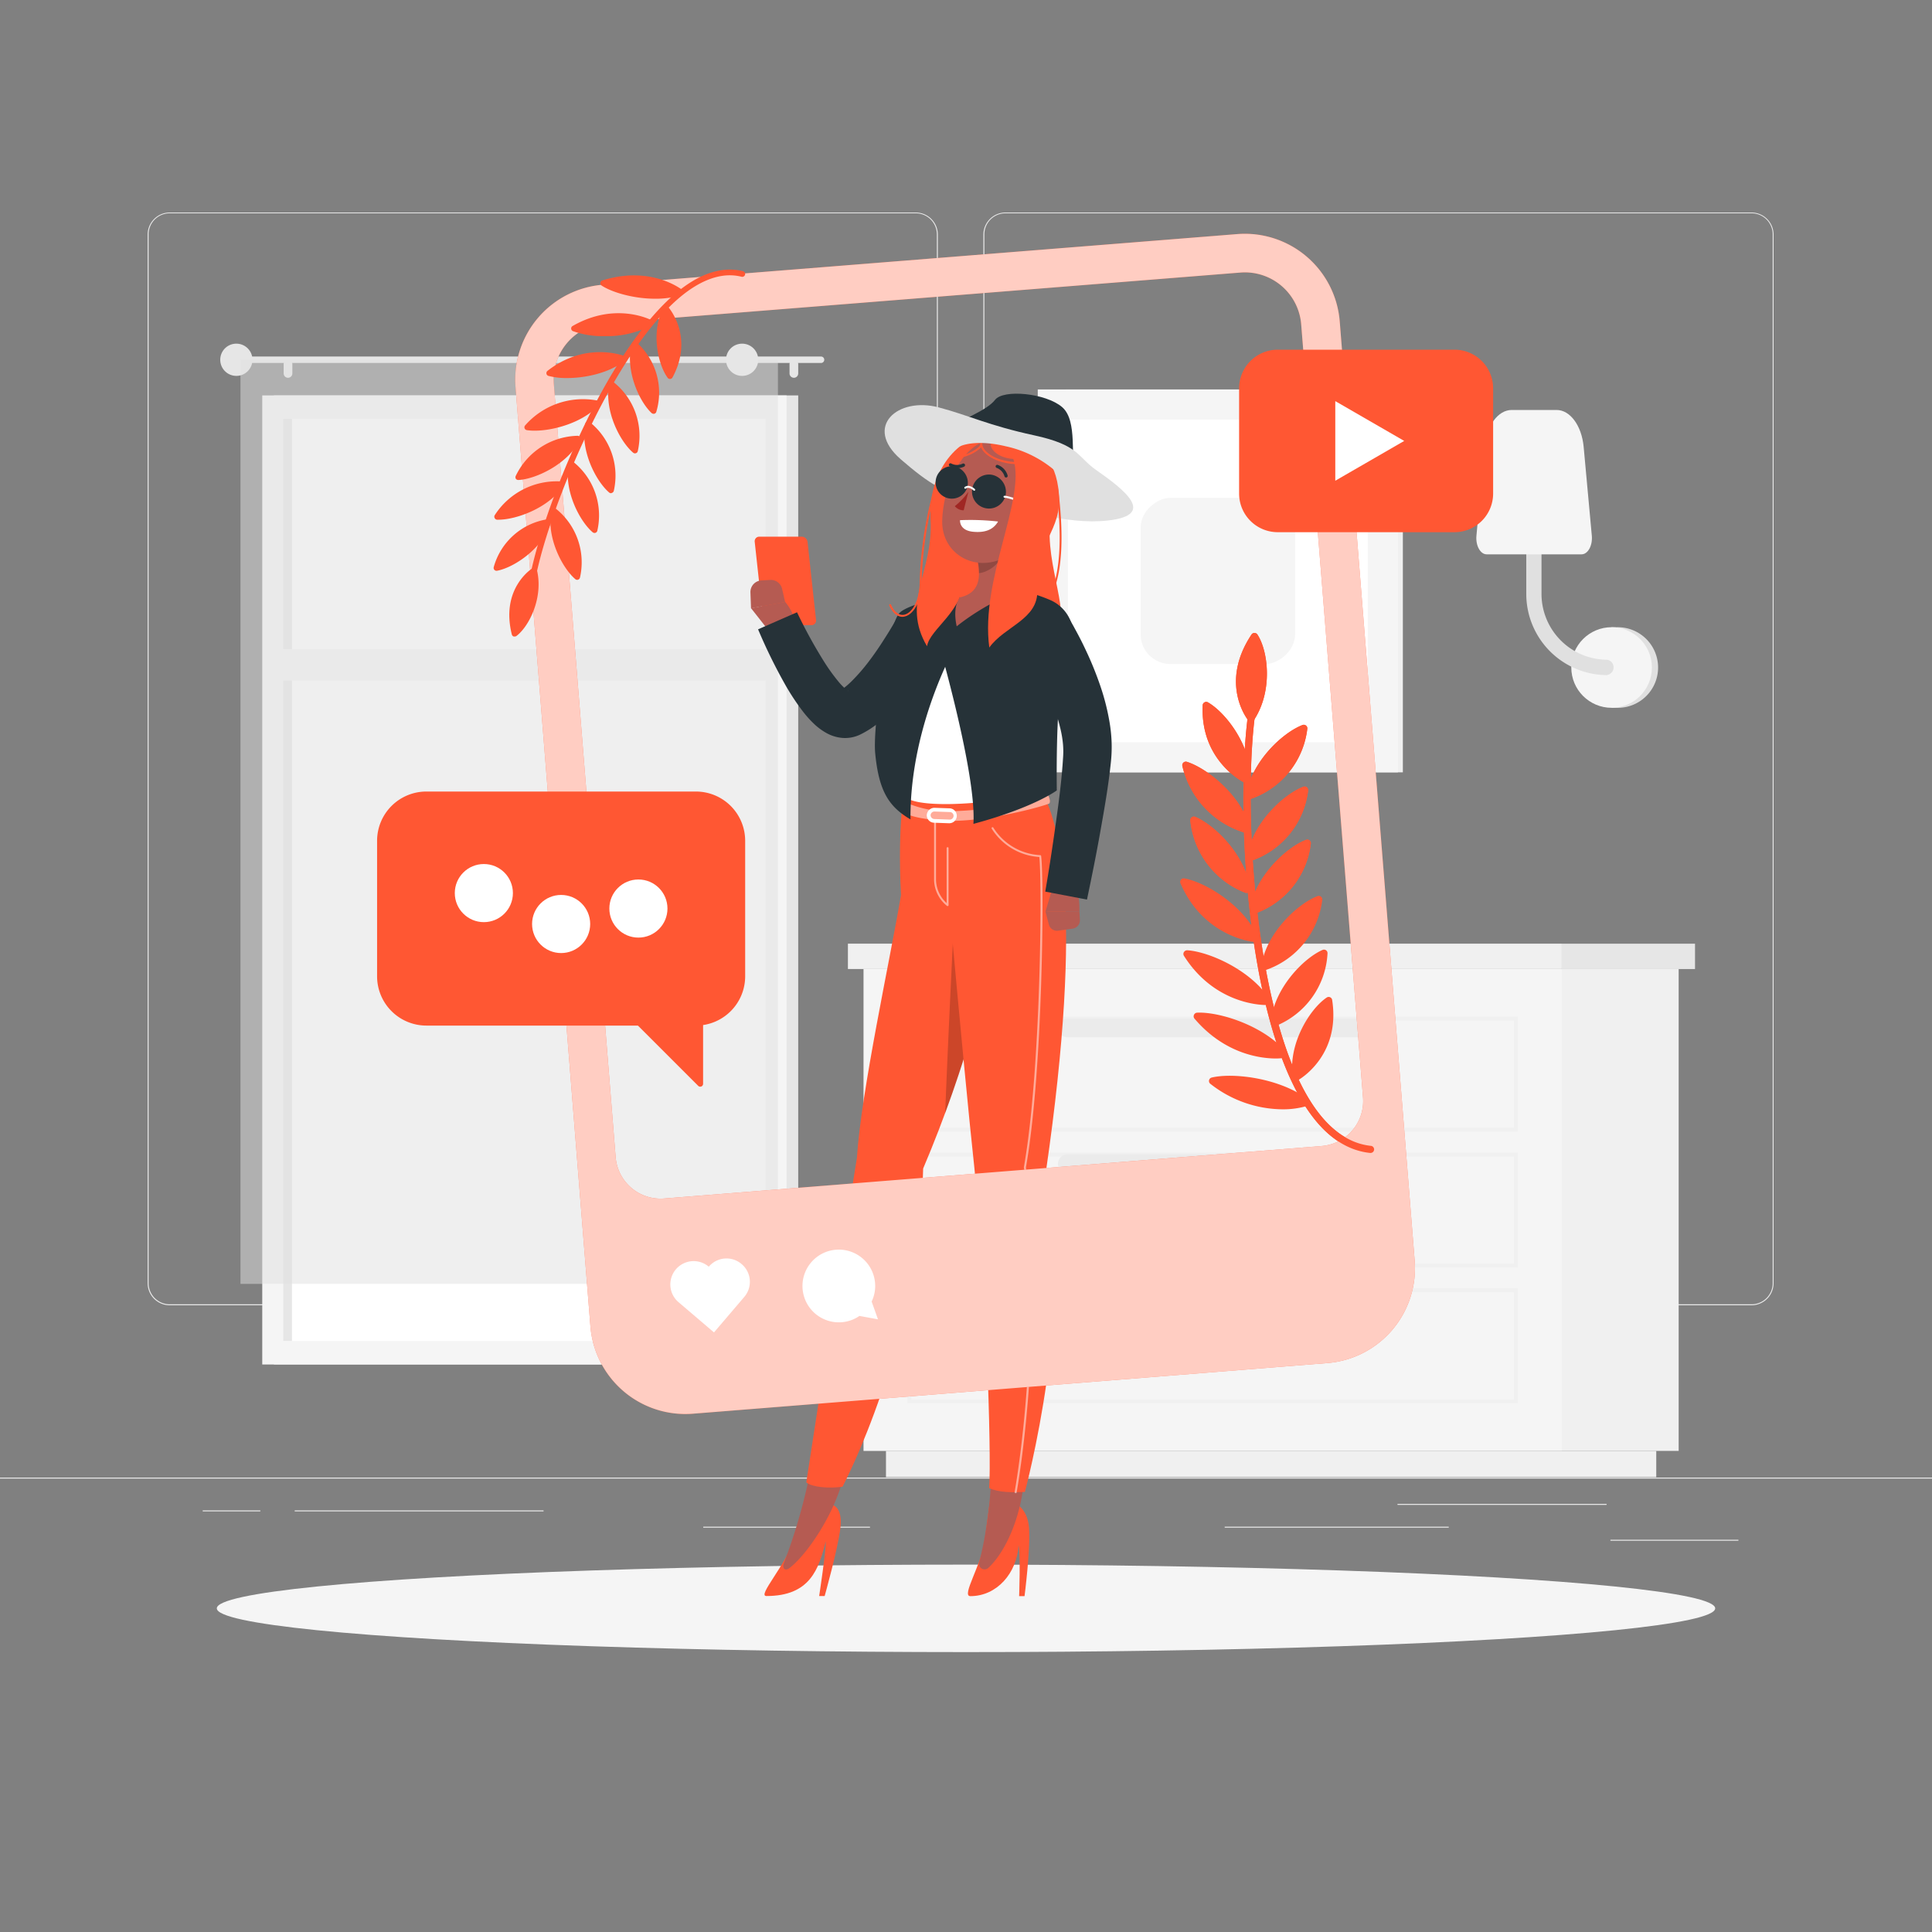 <svg xmlns="http://www.w3.org/2000/svg" viewBox="0 0 500 500"><rect x="0" y="0" width="500" height="500" fill="#808080" stroke="none"/><g id="freepik--background-complete--inject-3"><rect y="382.4" width="500" height="0.25" style="fill:#ebebeb"></rect><rect x="416.78" y="398.49" width="33.12" height="0.25" style="fill:#ebebeb"></rect><rect x="316.95" y="395.11" width="57.98" height="0.25" style="fill:#ebebeb"></rect><rect x="361.67" y="389.21" width="54.11" height="0.25" style="fill:#ebebeb"></rect><rect x="52.46" y="390.89" width="14.91" height="0.25" style="fill:#ebebeb"></rect><rect x="76.27" y="390.89" width="64.4" height="0.25" style="fill:#ebebeb"></rect><rect x="182" y="395.11" width="43.15" height="0.25" style="fill:#ebebeb"></rect><path d="M237,337.8H43.91a5.71,5.71,0,0,1-5.7-5.71V60.66A5.71,5.71,0,0,1,43.91,55H237a5.71,5.71,0,0,1,5.71,5.71V332.09A5.71,5.71,0,0,1,237,337.8ZM43.91,55.2a5.46,5.46,0,0,0-5.45,5.46V332.09a5.46,5.46,0,0,0,5.45,5.46H237a5.47,5.47,0,0,0,5.46-5.46V60.66A5.47,5.47,0,0,0,237,55.2Z" style="fill:#ebebeb"></path><path d="M453.31,337.8H260.21a5.72,5.72,0,0,1-5.71-5.71V60.66A5.72,5.72,0,0,1,260.21,55h193.1A5.71,5.71,0,0,1,459,60.66V332.09A5.71,5.71,0,0,1,453.31,337.8ZM260.21,55.2a5.47,5.47,0,0,0-5.46,5.46V332.09a5.47,5.47,0,0,0,5.46,5.46h193.1a5.47,5.47,0,0,0,5.46-5.46V60.66a5.47,5.47,0,0,0-5.46-5.46Z" style="fill:#ebebeb"></path><path d="M418.36,183.18a10.43,10.43,0,1,0,0-20.85h-1.28v20.85Z" style="fill:#e0e0e0"></path><circle cx="417.08" cy="172.75" r="10.43" style="fill:#f5f5f5"></circle><path d="M416,174.72a21,21,0,0,1-21-21V124.07a2,2,0,0,1,3.94,0v29.67a17.05,17.05,0,0,0,17,17,2,2,0,0,1,0,3.94Z" style="fill:#e0e0e0"></path><path d="M384.74,143.46h24.57c1.63,0,2.89-2.27,2.65-4.81l-2.11-23c-.51-5.48-3.49-9.55-7-9.55H391.22c-3.52,0-6.51,4.07-7,9.55l-2.12,23C381.86,141.19,383.11,143.46,384.74,143.46Z" style="fill:#f5f5f5"></path><rect x="70.89" y="102.34" width="135.7" height="250.8" transform="translate(277.47 455.47) rotate(180)" style="fill:#e6e6e6"></rect><rect x="67.87" y="102.34" width="135.7" height="250.8" transform="translate(271.44 455.47) rotate(180)" style="fill:#f5f5f5"></rect><rect x="16.4" y="165.3" width="238.64" height="124.87" transform="translate(363.46 92.02) rotate(90)" style="fill:#fff"></rect><rect x="-44.9" y="226.6" width="238.64" height="2.28" transform="translate(302.16 153.31) rotate(90)" style="fill:#e6e6e6"></rect><rect x="70.11" y="167.94" width="131.22" height="8.16" transform="translate(271.44 344.05) rotate(180)" style="fill:#f5f5f5"></rect><path d="M62,92.27H212.49a.84.84,0,0,1,.83.83h0a.84.84,0,0,1-.83.84H62a.84.84,0,0,1-.83-.84h0A.83.83,0,0,1,62,92.27Z" style="fill:#e6e6e6"></path><path d="M57,93.1a4.17,4.17,0,1,0,4.17-4.16A4.16,4.16,0,0,0,57,93.1Z" style="fill:#e6e6e6"></path><path d="M205.46,97.77h0a1.12,1.12,0,0,0,1.12-1.12V94.23a1.13,1.13,0,0,0-1.12-1.13h0a1.14,1.14,0,0,0-1.13,1.13v2.42A1.13,1.13,0,0,0,205.46,97.77Z" style="fill:#e6e6e6"></path><path d="M74.54,97.77h0a1.12,1.12,0,0,0,1.12-1.12V94.23a1.13,1.13,0,0,0-1.12-1.13h0a1.14,1.14,0,0,0-1.13,1.13v2.42A1.13,1.13,0,0,0,74.54,97.77Z" style="fill:#e6e6e6"></path><rect x="62.24" y="93.1" width="139.1" height="239.16" transform="translate(263.57 425.37) rotate(180)" style="fill:#e0e0e0;opacity:0.5"></rect><path d="M187.89,93.1a4.17,4.17,0,1,0,4.17-4.16A4.17,4.17,0,0,0,187.89,93.1Z" style="fill:#e6e6e6"></path><rect x="404.2" y="250.79" width="30.24" height="124.71" transform="translate(838.64 626.28) rotate(180)" style="fill:#f0f0f0"></rect><rect x="229.28" y="375.49" width="199.35" height="6.79" transform="translate(657.92 757.78) rotate(180)" style="fill:#f0f0f0"></rect><rect x="223.48" y="250.79" width="180.72" height="124.71" style="fill:#f5f5f5"></rect><path d="M392.83,328h-158V298.25h158Zm-156.94-1h155.9v-27.7H235.89Z" style="fill:#f0f0f0"></path><path d="M392.83,363.19h-158V333.4h158Zm-156.94-1h155.9V334.44H235.89Z" style="fill:#f0f0f0"></path><path d="M276.21,303.59h75.25a2.42,2.42,0,0,0,2.41-2.41h0a2.41,2.41,0,0,0-2.41-2.41H276.21a2.42,2.42,0,0,0-2.41,2.41h0A2.42,2.42,0,0,0,276.21,303.59Z" style="fill:#ebebeb"></path><path d="M392.83,292.88h-158V263.09h158Zm-156.94-1.05h155.9v-27.7H235.89Z" style="fill:#f0f0f0"></path><path d="M276.21,268.43h75.25a2.41,2.41,0,0,0,2.41-2.41h0a2.42,2.42,0,0,0-2.41-2.41H276.21A2.42,2.42,0,0,0,273.8,266h0A2.42,2.42,0,0,0,276.21,268.43Z" style="fill:#ebebeb"></path><path d="M276.21,338.74h75.25a2.41,2.41,0,0,0,2.41-2.41h0a2.42,2.42,0,0,0-2.41-2.41H276.21a2.42,2.42,0,0,0-2.41,2.41h0A2.42,2.42,0,0,0,276.21,338.74Z" style="fill:#ebebeb"></path><rect x="219.45" y="244.23" width="184.75" height="6.56" transform="translate(623.64 495.01) rotate(180)" style="fill:#f0f0f0"></rect><rect x="404.2" y="244.23" width="34.47" height="6.56" style="fill:#e6e6e6"></rect><rect x="275.72" y="100.8" width="87.34" height="99.09" transform="translate(638.78 300.68) rotate(180)" style="fill:#f0f0f0"></rect><rect x="268.58" y="100.8" width="93.21" height="99.09" transform="translate(630.36 300.68) rotate(180)" style="fill:#f5f5f5"></rect><rect x="273.44" y="111.55" width="83.47" height="77.59" transform="translate(465.52 -164.84) rotate(90)" style="fill:#fff"></rect><rect x="293.68" y="130.35" width="43.01" height="39.98" rx="7.69" transform="translate(465.52 -164.84) rotate(90)" style="fill:#f5f5f5"></rect></g><g id="freepik--Shadow--inject-3"><ellipse id="freepik--path--inject-3" cx="250" cy="416.24" rx="193.89" ry="11.32" style="fill:#f5f5f5"></ellipse></g><g id="freepik--Character--inject-3"><path d="M210,161.79h-11a1.53,1.53,0,0,1-1.48-1.34l-2.2-20.22a1.18,1.18,0,0,1,1.19-1.34h11a1.53,1.53,0,0,1,1.48,1.34l2.2,20.22A1.18,1.18,0,0,1,210,161.79Z" style="fill:#FF5733"></path><path d="M243.64,111.65c5.16-3.05,11.72-5.36,13.88-8.17s13.16-1.73,17.35,1.87,1.95,13.51,3.55,17.29-2,6.75-2,6.75Z" style="fill:#263238"></path><path d="M250.9,115.42c-10.25,5.35-10.35,26.34-4.26,38.54s23.1,14.71,26.93,9.54-4.25-19.58-1.25-31.42S260.31,110.5,250.9,115.42Z" style="fill:#FF5733"></path><path d="M198.3,162.4l-3.93-5,8.83-1.62s4.87,5.52,1.15,9h-1.17A6.24,6.24,0,0,1,198.3,162.4Z" style="fill:#b55b52"></path><path d="M197,150.22l2.32-.14a3,3,0,0,1,3.09,2.32l.78,3.41-8.83,1.62-.15-4.12A3,3,0,0,1,197,150.22Z" style="fill:#b55b52"></path><path d="M244.58,166.33c-.78,1.28-1.48,2.33-2.24,3.47s-1.51,2.22-2.29,3.31c-1.58,2.17-3.22,4.32-5,6.41a60.68,60.68,0,0,1-5.93,6.12,35.32,35.32,0,0,1-3.7,2.86,25.51,25.51,0,0,1-2.22,1.31l-.3.15c-.12.06-.12.07-.42.21a9,9,0,0,1-4.5.8,10.19,10.19,0,0,1-4.32-1.39,15.93,15.93,0,0,1-2.54-1.83,27.47,27.47,0,0,1-3.31-3.6,59.75,59.75,0,0,1-4.62-7,137.47,137.47,0,0,1-7-14.28l10.08-4.41a125.81,125.81,0,0,0,6.93,12.66,49.42,49.42,0,0,0,3.95,5.47,14.53,14.53,0,0,0,1.9,1.89,2.32,2.32,0,0,0,.55.36c.06,0-.09-.13-.74-.21a3.46,3.46,0,0,0-1.16.1,4.38,4.38,0,0,0-.58.2c-.15.08,0,0,0,0l.12-.07a11.21,11.21,0,0,0,1-.68,22.6,22.6,0,0,0,2.19-1.91,48.45,48.45,0,0,0,4.35-5c1.4-1.83,2.74-3.78,4-5.77.64-1,1.27-2,1.87-3s1.23-2.09,1.72-3Z" style="fill:#263238"></path><path d="M286.7,134.71c-10.93,1.22-22.94-3.21-32.27-4.78S240.2,125,233.1,118.85c-9.71-8.46-.74-16.22,9.82-13.42,7.65,2,12.89,4.68,24.66,7.22s11.2,5.55,16.05,8.95C290.84,126.65,299.54,133.28,286.7,134.71Z" style="fill:#e0e0e0"></path><path d="M262.15,388.84s3.76,1,4.16,6.57-1.16,17.67-1.16,17.67h-1.4s.4-10.69-.15-13.18c-.43,7.23-5.61,13.18-12.47,13.18-2.43,0,2.87-7.9,3.73-14.62s1.36-10.3,1.36-10.3Z" style="fill:#FF5733"></path><path d="M256.41,384.49l8.41.47c-1.38,10.29-5.64,17.8-9.16,20.91a1.43,1.43,0,0,1-2.26-1.42A108.33,108.33,0,0,0,256.41,384.49Z" style="fill:#b55b52"></path><path d="M215.27,389.38s2.88.48,2.23,6-4.08,17.67-4.08,17.67H212s1.79-11.69,1.71-14.18c-1.81,7.23-4.08,14.18-15.37,14.18-2.43,0,5-7.9,7.1-14.62s2.86-9.08,2.86-9.08Z" style="fill:#FF5733"></path><path d="M209.46,382l8.22,2.48c-2.92,9.25-9.31,18.26-13.42,21.37-1.1.83-1.89,0-1.41-1.26A147.83,147.83,0,0,0,209.46,382Z" style="fill:#b55b52"></path><path d="M234.24,203.08s-2.06,9.89-1.06,28.56c-2.81,16.61-10.34,50.95-11.41,68-4.46,27.54-13.1,84-13.1,84,1.54,1.28,5.92,1.61,9.38,1.12,0,0,20-37.66,20.86-82.34,22.71-53.48,24.53-98.76,24.53-98.76Z" style="fill:#FF5733"></path><path d="M247.12,233.41s-1.63,32.16-2.51,54.66a336.05,336.05,0,0,0,14.58-52.46Z" style="opacity:0.2"></path><path d="M242.92,203.67s6.4,72.53,9.2,98.14c2.93,26.89,4.53,74.81,3.87,83.3,2.5,1.18,6.16,1.15,9.25,1,0,0,13.31-49.27,5.47-83.11,4.9-33.65,5.91-57.53,4.78-72.75-1.43-19.21-5.87-25.14-5.87-25.14Z" style="fill:#FF5733"></path><path d="M233.3,207.17l-.47,2.27s1,2.31,11.31,2.94,26.06-3.74,27.44-4.46c.49-.9-.57-2.55-.57-2.55s-10.61,4.59-26.35,4.57A27.11,27.11,0,0,1,233.3,207.17Z" style="fill:#FF5733"></path><path d="M233.3,207.17l-.47,2.27s1,2.31,11.31,2.94,26.06-3.74,27.44-4.46c.49-.9-.57-2.55-.57-2.55s-10.61,4.59-26.35,4.57A27.11,27.11,0,0,1,233.3,207.17Z" style="fill:#fff;opacity:0.5"></path><path d="M231.21,166.63c-.18,8.16-6.79,12.44.43,18.72-.49,7.06-.48,17.73,2.39,20.59,2.16,3.12,18.52,2.87,35.59-.83-2-9.84-.8-15.34,5.52-37.28a8.92,8.92,0,0,0-7-11.25c-1.4-.25-2.87-.48-4.39-.66a112.76,112.76,0,0,0-16-1.2c-1.74,0-3.54.12-5.26.23A12.06,12.06,0,0,0,231.21,166.63Z" style="fill:#fff"></path><path d="M263.5,137.82c-1.39,5.06-3.1,14.4.24,18.1a39.2,39.2,0,0,0-15.11,6.3,3.11,3.11,0,0,1-4.44-4.23,10.9,10.9,0,0,1,3.58-3.27c5.83-.94,6-5.2,5.3-9.27Z" style="fill:#b55b52"></path><path d="M248.18,154.91c-2.3,3.87.28,10.09.28,10.09s-13,21.49-12.83,47.06c-5.47-3.23-8.18-7.12-9.13-17.13-.69-7.26,3.32-33.68,6.41-36.43,2.32-2.07,10.58-3.91,14.5-4.69A.74.74,0,0,1,248.18,154.91Z" style="fill:#263238"></path><path d="M260.34,154.28c-12.09,5.7-17.42,12.16-17.42,12.16s9.83,33.89,9,46.78c15.69-4.22,21.58-8.66,21.58-8.66s-.33-21.56,1.34-27.34c.78-2.7,1.8-6.8,2.67-10.39a10,10,0,0,0-5.87-11.61,43.84,43.84,0,0,0-4.18-1.52A9.86,9.86,0,0,0,260.34,154.28Z" style="fill:#263238"></path><path d="M259.25,140.93l-6.17,4.52a16.6,16.6,0,0,1,.28,2.87c2.21-.15,5.4-2.33,5.8-4.6A7.71,7.71,0,0,0,259.25,140.93Z" style="opacity:0.2"></path><path d="M258.3,112.5c-9.16-1.1-18.23,8.55-17.48,22.07s-7.66,21.26-.91,32.68c.75-4.58,9.73-9.21,9.28-17.58s-3.28-20.63,3.47-24.94S264.52,113.25,258.3,112.5Z" style="fill:#FF5733"></path><path d="M233.57,159.63c-1.34,0-2.57-1-3.43-2.92a.25.25,0,1,1,.46-.2c.86,1.9,2.11,2.84,3.41,2.58,1.88-.38,3.85-3.24,4-8a97.58,97.58,0,0,1,3.77-24.83.25.25,0,0,1,.31-.16.24.24,0,0,1,.16.31,97,97,0,0,0-3.74,24.69c-.15,5-2.32,8-4.39,8.45A2.47,2.47,0,0,1,233.57,159.63Z" style="fill:#FF5733"></path><path d="M269.63,128.8c-2.63,8.2-3.57,11.73-8.79,15-7.86,4.85-17.16-.14-17-9,.16-7.94,4.44-20,13.28-21.3S272.26,120.59,269.63,128.8Z" style="fill:#b55b52"></path><path d="M247.06,118.58l-.43,0a.24.24,0,0,1-.23-.27.25.25,0,0,1,.26-.23,10,10,0,0,0,6.61-2.38,1.25,1.25,0,0,0,.45-.9.25.25,0,0,1,.21-.28.26.26,0,0,1,.28.22,1.67,1.67,0,0,1-.57,1.3A10.68,10.68,0,0,1,247.06,118.58Z" style="fill:#FF5733"></path><path d="M260.28,128a4.4,4.4,0,1,1-3.74-5.15A4.5,4.5,0,0,1,260.28,128Z" style="fill:#263238"></path><path d="M250.33,126.14a4.2,4.2,0,1,1-3.1-5.39A4.39,4.39,0,0,1,250.33,126.14Z" style="fill:#263238"></path><path d="M252.13,127a.22.22,0,0,1-.17-.07s-1.15-1.1-2-.49a.25.25,0,0,1-.35-.06.25.25,0,0,1,.06-.35c1.18-.86,2.57.49,2.63.54a.26.26,0,0,1,0,.36A.26.26,0,0,1,252.13,127Z" style="fill:#fff"></path><path d="M267.66,131.69a.2.2,0,0,1-.11,0c-5.62-2.84-7.57-2.89-7.59-2.89a.25.25,0,0,1-.25-.25.26.26,0,0,1,.25-.25c.08,0,2.05,0,7.81,2.94a.26.26,0,0,1,.11.34A.25.25,0,0,1,267.66,131.69Z" style="fill:#fff"></path><path d="M248.46,134.62a63.86,63.86,0,0,1,9.84.35c-1,1.69-2.75,3-6.44,2.65S248.46,134.62,248.46,134.62Z" style="fill:#fff"></path><path d="M256.83,127.94c-.17.68-.67,1.14-1.11,1s-.67-.76-.49-1.44.67-1.13,1.11-1S257,127.27,256.83,127.94Z" style="fill:#263238"></path><path d="M248.46,125.93c-.18.68-.68,1.14-1.12,1s-.66-.76-.49-1.44.67-1.13,1.12-1S248.63,125.25,248.46,125.93Z" style="fill:#263238"></path><path d="M248.15,124.59l-1.51-.89S247.16,125.19,248.15,124.59Z" style="fill:#263238"></path><path d="M250.62,127.27A18.4,18.4,0,0,1,247.1,131a3,3,0,0,0,2.3,1.07Z" style="fill:#a02724"></path><path d="M270.59,135.25a5.67,5.67,0,0,1-4,2.35c-2,.14-2.55-2.18-1.56-4.21.89-1.83,3-4.1,4.86-3.28S271.88,133.54,270.59,135.25Z" style="fill:#b55b52"></path><path d="M260.18,123.54a.48.48,0,0,1-.21-.25,3.31,3.31,0,0,0-2-2.19.41.41,0,0,1-.29-.5.42.42,0,0,1,.51-.29,4.08,4.08,0,0,1,2.58,2.74.42.42,0,0,1-.27.51A.46.46,0,0,1,260.18,123.54Z" style="fill:#263238"></path><path d="M249.5,120a.45.45,0,0,1,.22.21.43.43,0,0,1-.2.55,4.12,4.12,0,0,1-3.76-.1.41.41,0,0,1,.44-.7,3.25,3.25,0,0,0,3,0A.42.42,0,0,1,249.5,120Z" style="fill:#263238"></path><path d="M256.53,126.6l-1.51-.89S255.53,127.2,256.53,126.6Z" style="fill:#263238"></path><path d="M272.74,228.56l-2.18,7.36,8.79,0s.29-5.67-2-9.2l-1.12-.41C274.32,226.5,273.59,226.85,272.74,228.56Z" style="fill:#b55b52"></path><path d="M273.85,240.86l3.77-.53a2.18,2.18,0,0,0,1.86-2.3l-.13-2.14-8.79,0,.87,3.34A2.17,2.17,0,0,0,273.85,240.86Z" style="fill:#b55b52"></path><path d="M276.42,159.67c.52.83.88,1.46,1.29,2.18l1.14,2.1c.75,1.41,1.46,2.82,2.13,4.26a87.1,87.1,0,0,1,3.64,8.89,59.73,59.73,0,0,1,2.5,9.62,39.59,39.59,0,0,1,.56,5.2,37.37,37.37,0,0,1-.18,5.27c-.65,6.32-1.69,12.13-2.74,18.05s-2.22,11.7-3.45,17.57l-10.8-2.06c1-5.76,1.87-11.59,2.69-17.38s1.58-11.64,1.91-17.11a22.43,22.43,0,0,0,0-3.59,27.75,27.75,0,0,0-.56-3.59,48.82,48.82,0,0,0-2.31-7.44,75.26,75.26,0,0,0-3.42-7.38c-.64-1.21-1.31-2.41-2-3.59l-1.06-1.74c-.34-.55-.75-1.19-1-1.6Z" style="fill:#263238"></path><path d="M245.79,213.06h-.07l-4-.14a1.93,1.93,0,0,1-1.87-2,2,2,0,0,1,2-1.86l4,.14a1.93,1.93,0,0,1-.06,3.85Zm0-.95a1,1,0,0,0,1-.94,1,1,0,0,0-.27-.7.94.94,0,0,0-.68-.31l-4-.14a1,1,0,0,0-1,.94,1,1,0,0,0,.95,1Z" style="fill:#fff"></path><path d="M245.24,234.5a.27.27,0,0,1-.15-.05,8.81,8.81,0,0,1-3.35-6.93V212.46a.25.25,0,0,1,.5,0v15.06a8.31,8.31,0,0,0,2.75,6.19V219.5a.25.25,0,0,1,.5,0v14.75a.25.25,0,0,1-.14.23Z" style="fill:#fff;opacity:0.5"></path><path d="M262.8,386.43h0a.25.25,0,0,1-.21-.29c3.62-21.28,5.91-56.64,2.39-84a.09.09,0,0,1,0-.07c4.38-24.69,4.75-73,4-80.28a15.69,15.69,0,0,1-12.33-7.34.25.25,0,0,1,.1-.34.25.25,0,0,1,.34.11,15.23,15.23,0,0,0,12.13,7.09.26.26,0,0,1,.23.21c.81,6.51.48,55.62-3.94,80.6,3.52,27.4,1.23,62.8-2.4,84.11A.24.24,0,0,1,262.8,386.43Z" style="fill:#fff;opacity:0.5"></path><path d="M262.25,118.79c3.33,10.34-8.6,31-6.22,48.79,4-5.58,12.74-7.25,12.43-14.91-.51-13,6.43-14.81,5.57-25-.75-8.89-5-12.41-12.46-14.28S255,118.22,262.25,118.79Z" style="fill:#FF5733"></path><path d="M263.3,120.14h0c-5.11-.15-8.59-2.31-9.4-4.37a2.58,2.58,0,0,1,.69-2.9.24.24,0,0,1,.35,0,.26.26,0,0,1,0,.36,2.06,2.06,0,0,0-.57,2.36c.75,1.9,4.06,3.91,8.94,4a.24.24,0,0,1,.24.25A.25.25,0,0,1,263.3,120.14Z" style="fill:#FF5733"></path><path d="M272.58,152.81l-.09,0a.25.25,0,0,1-.15-.32c2.12-5.63,2.48-14.6,1-25.94a.25.25,0,0,1,.22-.28.25.25,0,0,1,.28.22c1.47,11.58,1.11,20.39-1.07,26.17A.26.26,0,0,1,272.58,152.81Z" style="fill:#FF5733"></path><path d="M249.57,111.61c-6.22,1.1-1.11,3.89-1.11,3.89s3.78-1.94,11.84,0a28.93,28.93,0,0,1,12.36,6s3.63-.92,2-4S262.13,109.39,249.57,111.61Z" style="fill:#e0e0e0"></path></g><g id="freepik--Post--inject-3"><path d="M354.76,298.39h-.1c-5.39-.54-10.28-3.5-14.5-8.8-17.36-21.74-20.44-78.27-17.28-103.8a.91.91,0,0,1,1-.8.92.92,0,0,1,.8,1c-3,24.56.09,81.39,16.89,102.44,3.91,4.89,8.37,7.62,13.26,8.12a.92.92,0,0,1-.09,1.83Z" style="fill:#FF5733"></path><path d="M323.75,185.85c4.64-7.06,3.56-17.06.9-21.12C316.45,177.08,323.75,185.85,323.75,185.85Z" style="fill:#FF5733"></path><path d="M323.75,186.77a.9.9,0,0,1-.7-.33c-.08-.1-7.64-9.44.84-22.22a.9.9,0,0,1,.76-.41.94.94,0,0,1,.77.41c2.78,4.25,4.07,14.57-.9,22.13a.9.9,0,0,1-.71.41Zm.84-20.22c-5,8.6-2.37,15.09-.89,17.59A21.73,21.73,0,0,0,324.59,166.55Z" style="fill:#FF5733"></path><path d="M322.73,201.88c.3-8.12-6-16.68-10.57-19.31C311.55,196.8,322.73,201.88,322.73,201.88Z" style="fill:#FF5733"></path><path d="M322.73,202.8a.85.85,0,0,1-.38-.09c-.12-.05-11.73-5.5-11.1-20.18a.89.89,0,0,1,.47-.76.88.88,0,0,1,.9,0c4.71,2.72,11.35,11.46,11,20.13a.93.93,0,0,1-.92.89Zm-9.67-18.51a19.24,19.24,0,0,0,8.73,16C321.35,193.86,316.94,187.32,313.06,184.29Z" style="fill:#FF5733"></path><path d="M323.45,205.88c1.19-8,9-15.5,14-17.39C335.4,202.61,323.45,205.88,323.45,205.88Z" style="fill:#FF5733"></path><path d="M323.45,206.8a.93.93,0,0,1-.61-.23.94.94,0,0,1-.3-.82c1.28-8.59,9.42-16.16,14.56-18.12a.9.9,0,0,1,.89.15.89.89,0,0,1,.34.84,21.94,21.94,0,0,1-14.64,18.15Zm12.76-16.73c-4.37,2.39-9.91,8.14-11.53,14.39A19.79,19.79,0,0,0,336.21,190.07Z" style="fill:#FF5733"></path><path d="M323.66,221.86c1.2-8,9-15.5,14-17.39C335.61,218.59,323.66,221.86,323.66,221.86Z" style="fill:#FF5733"></path><path d="M323.66,222.78a.92.92,0,0,1-.9-1.05c1.27-8.59,9.41-16.16,14.55-18.12a.94.94,0,0,1,.9.14.93.93,0,0,1,.33.85,22,22,0,0,1-14.63,18.15A1,1,0,0,1,323.66,222.78Zm12.76-16.73c-4.37,2.39-9.91,8.14-11.53,14.39A19.77,19.77,0,0,0,336.42,206.05Z" style="fill:#FF5733"></path><path d="M324.36,235.6c1.2-8,9-15.5,14-17.39C336.31,232.33,324.36,235.6,324.36,235.6Z" style="fill:#FF5733"></path><path d="M324.36,236.52a.9.9,0,0,1-.6-.23.88.88,0,0,1-.3-.82c1.27-8.58,9.41-16.16,14.55-18.12a.92.92,0,0,1,.9.15.9.9,0,0,1,.33.84,21.93,21.93,0,0,1-14.63,18.15A1,1,0,0,1,324.36,236.52Zm12.76-16.73c-4.37,2.39-9.91,8.14-11.53,14.39A19.75,19.75,0,0,0,337.12,219.79Z" style="fill:#FF5733"></path><path d="M327.32,250.17c1.19-8,9-15.51,14-17.4C339.27,246.89,327.32,250.17,327.32,250.17Z" style="fill:#FF5733"></path><path d="M327.32,251.08a.92.92,0,0,1-.91-1.05c1.28-8.58,9.41-16.16,14.55-18.11a.89.89,0,0,1,.9.14.91.91,0,0,1,.34.84,21.92,21.92,0,0,1-14.64,18.15Zm12.76-16.73c-4.37,2.39-9.91,8.14-11.53,14.39A19.75,19.75,0,0,0,340.08,234.35Z" style="fill:#FF5733"></path><path d="M329.79,264.67c.69-8.09,8-15.89,12.86-18C341.51,260.88,329.79,264.67,329.79,264.67Z" style="fill:#FF5733"></path><path d="M329.79,265.59a1,1,0,0,1-.58-.2.9.9,0,0,1-.34-.79c.74-8.64,8.4-16.58,13.41-18.76a.91.91,0,0,1,.9.09.92.92,0,0,1,.38.82,21.45,21.45,0,0,1-13.49,18.8A.9.9,0,0,1,329.79,265.59Zm11.75-17.29c-4.22,2.57-9.4,8.58-10.62,14.91A19.32,19.32,0,0,0,341.54,248.3Z" style="fill:#FF5733"></path><path d="M335.48,278.76c-1.21-8.08,4.14-17,8.37-19.83C346.05,273.08,335.48,278.76,335.48,278.76Z" style="fill:#FF5733"></path><path d="M335.48,279.67a1,1,0,0,1-.41-.09.94.94,0,0,1-.5-.69c-1.29-8.64,4.36-17.74,8.77-20.72a.91.91,0,0,1,1.42.61c2.27,14.63-8.73,20.72-8.85,20.78A.81.81,0,0,1,335.48,279.67Zm7.66-19c-3.53,3.23-7.22,10-6.9,16.5C338.71,275.33,344,270.24,343.14,260.66Z" style="fill:#FF5733"></path><path d="M322.66,214.68c-2-8-10.61-15-15.76-16.64A22.4,22.4,0,0,0,322.66,214.68Z" style="fill:#FF5733"></path><path d="M322.66,215.6l-.19,0A23.56,23.56,0,0,1,306,198.26a.92.92,0,0,1,1.17-1.1c5.32,1.69,14.21,8.82,16.37,17.29a.92.92,0,0,1-.22.87A1,1,0,0,1,322.66,215.6Zm-14.36-16a21.38,21.38,0,0,0,13,13.71C319,207.19,312.9,201.77,308.3,199.59Z" style="fill:#FF5733"></path><path d="M322.62,230.16c-1-8.09-8.72-15.84-13.65-17.91A21.37,21.37,0,0,0,322.62,230.16Z" style="fill:#FF5733"></path><path d="M322.62,231.07a.84.84,0,0,1-.27,0,22.47,22.47,0,0,1-14.29-18.67.93.93,0,0,1,1.27-1c5.1,2.15,13.09,10,14.2,18.64a.91.91,0,0,1-.32.82A.89.89,0,0,1,322.62,231.07Zm-12.46-17.19a20.31,20.31,0,0,0,11.26,14.8C319.9,222.38,314.49,216.44,310.16,213.88Z" style="fill:#FF5733"></path><path d="M324.69,242.87c-3.34-7.66-13-13.64-18.34-14.65A23.87,23.87,0,0,0,324.69,242.87Z" style="fill:#FF5733"></path><path d="M324.69,243.79h-.09c-.54-.05-13.17-1.4-19.1-15.2a.94.94,0,0,1,.13-.94.91.91,0,0,1,.89-.32c5.52,1,15.46,7.05,19,15.18a.93.93,0,0,1-.1.91A.91.91,0,0,1,324.69,243.79ZM308,229.61a22.86,22.86,0,0,0,15,12C319.76,235.88,312.92,231.25,308,229.61Z" style="fill:#FF5733"></path><path d="M327.81,259.18c-4.61-7.19-15.16-11.94-20.63-12.29C315.2,259.53,327.81,259.18,327.81,259.18Z" style="fill:#FF5733"></path><path d="M327.67,260.1c-1.62,0-13.47-.43-21.26-12.72a.92.92,0,0,1,0-1,1,1,0,0,1,.85-.45c5.62.36,16.46,5.1,21.34,12.71a.92.92,0,0,1-.75,1.42Zm-18.55-12a24.82,24.82,0,0,0,16.8,10C321.7,252.87,314.22,249.14,309.12,248.09Z" style="fill:#FF5733"></path><path d="M332.19,272.92c-5.69-6.62-16.89-10.15-22.35-9.88C319.78,274.68,332.19,272.92,332.19,272.92Z" style="fill:#FF5733"></path><path d="M330.27,273.94c-4,0-13.29-1.12-21.12-10.3a.91.91,0,0,1-.15-1,.94.94,0,0,1,.8-.56c5.6-.27,17.06,3.2,23.09,10.2a.91.91,0,0,1,.16.92.94.94,0,0,1-.73.59A17.71,17.71,0,0,1,330.27,273.94ZM312,264a26,26,0,0,0,18.15,8.07C325.13,267.37,317.2,264.51,312,264Z" style="fill:#FF5733"></path><path d="M338.1,285.31c-7.26-5.43-19.06-6.82-24.3-5.55C326.48,289.33,338.1,285.31,338.1,285.31Z" style="fill:#FF5733"></path><path d="M331.8,287.09a30.57,30.57,0,0,1-18.55-6.59.92.92,0,0,1,.33-1.63c5.39-1.3,17.41,0,25.07,5.71a.92.92,0,0,1,.36.87.93.93,0,0,1-.61.73A21.91,21.91,0,0,1,331.8,287.09Zm-15.62-6.77c8.45,5.56,16.17,5.17,19.66,4.57A35.9,35.9,0,0,0,316.18,280.32Z" style="fill:#FF5733"></path><path d="M320.22,60.58,156,73.69a24.64,24.64,0,0,0-22.58,26.49L152.8,343.29a24.64,24.64,0,0,0,26.49,22.58l164.25-13.11a24.64,24.64,0,0,0,22.58-26.49L346.72,83.15A24.64,24.64,0,0,0,320.22,60.58ZM156.77,83.65,321,70.54A14.62,14.62,0,0,1,336.75,84l16,200.08A11.67,11.67,0,0,1,342,296.59L171.89,310.17a11.67,11.67,0,0,1-12.56-10.7l-16-200.09A14.62,14.62,0,0,1,156.77,83.65Z" style="fill:#FF5733"></path><path d="M320.22,60.58,156,73.69a24.64,24.64,0,0,0-22.58,26.49L152.8,343.29a24.64,24.64,0,0,0,26.49,22.58l164.25-13.11a24.64,24.64,0,0,0,22.58-26.49L346.72,83.15A24.64,24.64,0,0,0,320.22,60.58ZM156.77,83.65,321,70.54A14.62,14.62,0,0,1,336.75,84l16,200.08A11.67,11.67,0,0,1,342,296.59L171.89,310.17a11.67,11.67,0,0,1-12.56-10.7l-16-200.09A14.62,14.62,0,0,1,156.77,83.65Z" style="fill:#fff;opacity:0.7"></path><path d="M191.93,327.14a6,6,0,0,0-8.5.68A6,6,0,1,0,175.6,337l9.18,7.83,7.83-9.18A6,6,0,0,0,191.93,327.14Z" style="fill:#fff"></path><path d="M225.58,336.84a9.27,9.27,0,0,0,.89-4.78,9.41,9.41,0,1,0-8.63,10.13,9.3,9.3,0,0,0,4.58-1.63l4.8.88Z" style="fill:#fff"></path><path d="M138.26,148.35l-.16,0a.74.74,0,0,1-.56-.89c4.52-20.33,22.2-62.61,41.34-74.49,4.66-2.89,9.19-3.83,13.46-2.78a.75.75,0,0,1-.36,1.45c-3.86-1-8-.08-12.32,2.59-18.52,11.5-36.32,54-40.67,73.55A.76.76,0,0,1,138.26,148.35Z" style="fill:#FF5733"></path><path d="M138.23,147.62c1.62,6.65-1.92,14-5,16.36C130.28,152.33,138.23,147.62,138.23,147.62Z" style="fill:#FF5733"></path><path d="M133.18,164.72a.73.73,0,0,1-.25,0,.75.75,0,0,1-.47-.52c-3-12,5.3-17.13,5.39-17.17a.7.7,0,0,1,.66-.05.75.75,0,0,1,.44.51c1.73,7.11-2,14.64-5.32,17.12A.74.74,0,0,1,133.18,164.72Zm4.54-15.81c-1.8,1.51-5.61,5.73-4.09,13.66A17.58,17.58,0,0,0,137.72,148.91Z" style="fill:#FF5733"></path><path d="M141.79,135.12c-2,6.27-9.12,11.09-13.3,11.86C131.89,136,141.79,135.12,141.79,135.12Z" style="fill:#FF5733"></path><path d="M128.49,147.72a.73.73,0,0,1-.55-.25.76.76,0,0,1-.16-.71,17.15,17.15,0,0,1,13.95-12.38.75.75,0,0,1,.64.27.73.73,0,0,1,.13.69c-2.1,6.7-9.54,11.57-13.87,12.37Zm12.16-11.65a15.37,15.37,0,0,0-11,9.84C133.43,144.65,138.58,140.85,140.65,136.07Z" style="fill:#FF5733"></path><path d="M143.43,132.26c-1.27,6.46,2.67,14.27,5.94,17.06A16.86,16.86,0,0,0,143.43,132.26Z" style="fill:#FF5733"></path><path d="M149.37,150.06a.7.7,0,0,1-.48-.18c-3.39-2.88-7.55-10.87-6.19-17.76a.74.74,0,0,1,.45-.55.78.78,0,0,1,.71.08,17.76,17.76,0,0,1,6.24,17.81.77.77,0,0,1-.49.56A.67.67,0,0,1,149.37,150.06ZM144,133.68c-.46,5.2,2.21,11.1,4.89,14.1A16,16,0,0,0,144,133.68Z" style="fill:#FF5733"></path><path d="M147.93,120.13c-1.27,6.46,2.66,14.27,5.93,17.06A16.86,16.86,0,0,0,147.93,120.13Z" style="fill:#FF5733"></path><path d="M153.86,137.93a.74.74,0,0,1-.48-.18c-3.39-2.88-7.54-10.87-6.18-17.76a.74.74,0,0,1,.45-.55.76.76,0,0,1,.7.08,17.74,17.74,0,0,1,6.24,17.81.74.74,0,0,1-.48.56A.69.69,0,0,1,153.86,137.93Zm-5.38-16.38c-.46,5.2,2.2,11.1,4.89,14.1A16,16,0,0,0,148.48,121.55Z" style="fill:#FF5733"></path><path d="M152.19,109.84c-1.27,6.46,2.67,14.27,5.94,17A16.85,16.85,0,0,0,152.19,109.84Z" style="fill:#FF5733"></path><path d="M158.13,127.64a.7.7,0,0,1-.48-.18c-3.39-2.89-7.55-10.87-6.19-17.77a.75.75,0,0,1,.45-.54.73.73,0,0,1,.71.08A17.76,17.76,0,0,1,158.86,127a.77.77,0,0,1-.49.56A1,1,0,0,1,158.13,127.64Zm-5.39-16.38c-.46,5.2,2.21,11.09,4.89,14.1A16,16,0,0,0,152.74,111.26Z" style="fill:#FF5733"></path><path d="M158.4,99.53c-1.28,6.46,2.66,14.27,5.93,17.06A16.86,16.86,0,0,0,158.4,99.53Z" style="fill:#FF5733"></path><path d="M164.33,117.33a.74.74,0,0,1-.48-.18c-3.39-2.88-7.54-10.87-6.18-17.76a.74.74,0,0,1,1.15-.47,17.76,17.76,0,0,1,6.24,17.82.74.74,0,0,1-.48.55A.73.73,0,0,1,164.33,117.33ZM159,101c-.46,5.21,2.2,11.1,4.89,14.11A16,16,0,0,0,159,101Z" style="fill:#FF5733"></path><path d="M164.21,89.13c-1.66,6.36,1.82,14.31,4.93,17.22C172.12,95.21,164.21,89.13,164.21,89.13Z" style="fill:#FF5733"></path><path d="M169.14,107.09a.76.76,0,0,1-.51-.2c-3.23-3-6.92-11.15-5.14-17.94a.78.78,0,0,1,.48-.52.74.74,0,0,1,.7.12,17.36,17.36,0,0,1,5.19,18,.76.76,0,0,1-.51.53A.75.75,0,0,1,169.14,107.09Zm-4.46-16.53c-.79,5.16,1.54,11.15,4.06,14.26A15.63,15.63,0,0,0,164.68,90.56Z" style="fill:#FF5733"></path><path d="M172.38,79.94c-3.12,5.83-1.45,14.06,1,17.4C178.9,87.14,172.38,79.94,172.38,79.94Z" style="fill:#FF5733"></path><path d="M173.38,98.08a.73.73,0,0,1-.59-.3c-2.56-3.48-4.4-12-1.07-18.19a.78.78,0,0,1,.57-.39.75.75,0,0,1,.64.24c.07.08,6.81,7.71,1.11,18.25a.76.76,0,0,1-.6.39Zm-.85-16.72c-2,4.84-1,11,.78,14.46A14.4,14.4,0,0,0,172.53,81.36Z" style="fill:#FF5733"></path><path d="M145.22,125.34c-3.72,5.52-12.17,8.56-16.54,8.41A18.14,18.14,0,0,1,145.22,125.34Z" style="fill:#FF5733"></path><path d="M129,134.5h-.34a.74.74,0,0,1-.63-.41.72.72,0,0,1,0-.75,19.07,19.07,0,0,1,17.25-8.74.71.71,0,0,1,.58.43.72.72,0,0,1-.06.72C142,131.48,133.59,134.5,129,134.5ZM143.77,126a17.32,17.32,0,0,0-13.6,6.94C134.27,132.54,140.37,130.05,143.77,126Z" style="fill:#FF5733"></path><path d="M149.38,113.52c-3,5.88-10.95,9.71-15.27,10A17.29,17.29,0,0,1,149.38,113.52Z" style="fill:#FF5733"></path><path d="M134.11,124.22a.75.75,0,0,1-.62-.33.77.77,0,0,1,0-.75,18.2,18.2,0,0,1,16-10.36.76.76,0,0,1,.62.36.79.79,0,0,1,0,.72c-3.19,6.27-11.42,10.11-15.89,10.36Zm13.95-9.9a16.43,16.43,0,0,0-12.59,8.23C139.46,121.78,145.2,118.71,148.06,114.32Z" style="fill:#FF5733"></path><path d="M154.41,104.38c-4.63,4.94-13.61,6.88-18,6.2A19.34,19.34,0,0,1,154.41,104.38Z" style="fill:#FF5733"></path><path d="M138.35,111.46a13.73,13.73,0,0,1-2-.14.74.74,0,0,1-.43-1.24,19.91,19.91,0,0,1,18.69-6.42.75.75,0,0,1,.53.52.74.74,0,0,1-.17.71C150.69,109.44,143.2,111.46,138.35,111.46ZM138.1,110c4.18.07,10.66-1.59,14.72-5.09A18.5,18.5,0,0,0,138.1,110Z" style="fill:#FF5733"></path><path d="M161.21,92.79c-5.46,4.23-14.8,5-19.06,3.78A20.46,20.46,0,0,1,161.21,92.79Z" style="fill:#FF5733"></path><path d="M146.75,97.84a18.15,18.15,0,0,1-4.81-.56.72.72,0,0,1-.52-.57.76.76,0,0,1,.27-.73c9.77-7.63,19.39-4,19.79-3.88a.74.74,0,0,1,.47.58.75.75,0,0,1-.28.7C157.53,96.58,151.47,97.84,146.75,97.84ZM144,96.18c4.18.58,10.89-.23,15.54-3.1A20.07,20.07,0,0,0,144,96.18Z" style="fill:#FF5733"></path><path d="M168.29,83.5c-6.15,3.5-15.64,3.16-19.73,1.47C159.3,78.79,168.29,83.5,168.29,83.5Z" style="fill:#FF5733"></path><path d="M156.5,87a23.07,23.07,0,0,1-8.22-1.3.76.76,0,0,1-.46-.64.73.73,0,0,1,.37-.69c11-6.32,20.06-1.69,20.44-1.49a.77.77,0,0,1,.4.65.76.76,0,0,1-.38.66A25.24,25.24,0,0,1,156.5,87Zm-6-2.16a27.35,27.35,0,0,0,16-1.22A21.08,21.08,0,0,0,150.46,84.8Z" style="fill:#FF5733"></path><path d="M176.15,75.65c-7,2.17-16.39,0-20-2.36C168.38,69.43,176.15,75.65,176.15,75.65Z" style="fill:#FF5733"></path><path d="M169.57,77.31c-5.65,0-11.2-1.66-13.86-3.4a.74.74,0,0,1,.18-1.33c12.51-3.93,20.4,2.23,20.73,2.49a.75.75,0,0,1,.26.72.74.74,0,0,1-.51.57A23,23,0,0,1,169.57,77.31Zm-11.49-3.8a29.14,29.14,0,0,0,16.23,1.85A22.29,22.29,0,0,0,158.08,73.51Z" style="fill:#FF5733"></path><path d="M354.76,298.39h-.1c-5.39-.54-10.28-3.5-14.5-8.8-17.36-21.74-20.44-78.27-17.28-103.8a.91.91,0,0,1,1-.8.92.92,0,0,1,.8,1c-3,24.56.09,81.39,16.89,102.44,3.91,4.89,8.37,7.62,13.26,8.12a.92.92,0,0,1-.09,1.83Z" style="fill:#FF5733"></path><path d="M323.75,185.85c4.64-7.06,3.56-17.06.9-21.12C316.45,177.08,323.75,185.85,323.75,185.85Z" style="fill:#FF5733"></path><path d="M323.75,186.77a.9.9,0,0,1-.7-.33c-.08-.1-7.64-9.44.84-22.22a.9.9,0,0,1,.76-.41.94.94,0,0,1,.77.41c2.78,4.25,4.07,14.57-.9,22.13a.9.9,0,0,1-.71.41Zm.84-20.22c-5,8.6-2.37,15.09-.89,17.59A21.73,21.73,0,0,0,324.59,166.55Z" style="fill:#FF5733"></path><path d="M322.73,201.88c.3-8.12-6-16.68-10.57-19.31C311.55,196.8,322.73,201.88,322.73,201.88Z" style="fill:#FF5733"></path><path d="M322.73,202.8a.85.85,0,0,1-.38-.09c-.12-.05-11.73-5.5-11.1-20.18a.89.89,0,0,1,.47-.76.88.88,0,0,1,.9,0c4.71,2.72,11.35,11.46,11,20.13a.93.93,0,0,1-.92.89Zm-9.67-18.51a19.24,19.24,0,0,0,8.73,16C321.35,193.86,316.94,187.32,313.06,184.29Z" style="fill:#FF5733"></path><path d="M323.45,205.88c1.19-8,9-15.5,14-17.39C335.4,202.61,323.45,205.88,323.45,205.88Z" style="fill:#FF5733"></path><path d="M323.45,206.8a.93.93,0,0,1-.61-.23.94.94,0,0,1-.3-.82c1.28-8.59,9.42-16.16,14.56-18.12a.9.9,0,0,1,.89.15.89.89,0,0,1,.34.84,21.94,21.94,0,0,1-14.64,18.15Zm12.76-16.73c-4.37,2.39-9.91,8.14-11.53,14.39A19.79,19.79,0,0,0,336.21,190.07Z" style="fill:#FF5733"></path><path d="M323.66,221.86c1.2-8,9-15.5,14-17.39C335.61,218.59,323.66,221.86,323.66,221.86Z" style="fill:#FF5733"></path><path d="M323.66,222.78a.92.92,0,0,1-.9-1.05c1.27-8.59,9.41-16.16,14.55-18.12a.94.94,0,0,1,.9.14.93.93,0,0,1,.33.85,22,22,0,0,1-14.63,18.15A1,1,0,0,1,323.66,222.78Zm12.76-16.73c-4.37,2.39-9.91,8.14-11.53,14.39A19.77,19.77,0,0,0,336.42,206.05Z" style="fill:#FF5733"></path><path d="M324.36,235.6c1.2-8,9-15.5,14-17.39C336.31,232.33,324.36,235.6,324.36,235.6Z" style="fill:#FF5733"></path><path d="M324.36,236.52a.9.9,0,0,1-.6-.23.88.88,0,0,1-.3-.82c1.27-8.58,9.41-16.16,14.55-18.12a.92.92,0,0,1,.9.15.9.9,0,0,1,.33.84,21.93,21.93,0,0,1-14.63,18.15A1,1,0,0,1,324.36,236.52Zm12.76-16.73c-4.37,2.39-9.91,8.14-11.53,14.39A19.75,19.75,0,0,0,337.12,219.79Z" style="fill:#FF5733"></path><path d="M322.66,214.68c-2-8-10.61-15-15.76-16.64A22.4,22.4,0,0,0,322.66,214.68Z" style="fill:#FF5733"></path><path d="M322.66,215.6l-.19,0A23.56,23.56,0,0,1,306,198.26a.92.92,0,0,1,1.17-1.1c5.32,1.69,14.21,8.82,16.37,17.29a.92.92,0,0,1-.22.87A1,1,0,0,1,322.66,215.6Zm-14.36-16a21.38,21.38,0,0,0,13,13.71C319,207.19,312.9,201.77,308.3,199.59Z" style="fill:#FF5733"></path><path d="M322.62,230.16c-1-8.09-8.72-15.84-13.65-17.91A21.37,21.37,0,0,0,322.62,230.16Z" style="fill:#FF5733"></path><path d="M322.62,231.07a.84.84,0,0,1-.27,0,22.47,22.47,0,0,1-14.29-18.67.93.93,0,0,1,1.27-1c5.1,2.15,13.09,10,14.2,18.64a.91.91,0,0,1-.32.82A.89.89,0,0,1,322.62,231.07Zm-12.46-17.19a20.31,20.31,0,0,0,11.26,14.8C319.9,222.38,314.49,216.44,310.16,213.88Z" style="fill:#FF5733"></path></g><g id="freepik--Icon--inject-3"><rect x="321.26" y="91.08" width="64.57" height="46.06" rx="9.36" style="fill:#FF5733"></rect><path d="M376.48,137.73H330.62a10,10,0,0,1-9.94-9.94V100.44a10,10,0,0,1,9.94-9.94h45.86a10,10,0,0,1,9.94,9.94v27.35A10,10,0,0,1,376.48,137.73ZM330.62,91.66a8.79,8.79,0,0,0-8.78,8.78v27.35a8.79,8.79,0,0,0,8.78,8.78h45.86a8.79,8.79,0,0,0,8.78-8.78V100.44a8.79,8.79,0,0,0-8.78-8.78Z" style="fill:#FF5733"></path><polygon points="363.41 114.11 345.57 103.81 345.57 124.41 363.41 114.11" style="fill:#fff"></polygon></g><g id="freepik--speech-bubble--inject-3"><rect x="98.33" y="205.59" width="93.78" height="59.08" rx="12" style="fill:#FF5733"></rect><path d="M180.11,265.42H110.33a12.76,12.76,0,0,1-12.74-12.75V217.59a12.75,12.75,0,0,1,12.74-12.74h69.78a12.75,12.75,0,0,1,12.74,12.74v35.08A12.76,12.76,0,0,1,180.11,265.42Zm-69.78-59.09a11.27,11.27,0,0,0-11.26,11.26v35.08a11.27,11.27,0,0,0,11.26,11.26h69.78a11.27,11.27,0,0,0,11.25-11.26V217.59a11.27,11.27,0,0,0-11.25-11.26Z" style="fill:#FF5733"></path><polygon points="149.59 248.86 181.22 280.49 181.22 248.86 149.59 248.86" style="fill:#FF5733"></polygon><path d="M181.22,281.23a.71.71,0,0,1-.53-.22l-31.63-31.62a.76.76,0,0,1-.16-.81.75.75,0,0,1,.69-.46h31.63a.74.74,0,0,1,.74.74v31.63a.75.75,0,0,1-.46.69A.92.92,0,0,1,181.22,281.23ZM151.38,249.6l29.09,29.1V249.6Z" style="fill:#FF5733"></path><circle cx="145.22" cy="239.13" r="7.52" style="fill:#fff"></circle><circle cx="165.22" cy="235.13" r="7.52" style="fill:#fff"></circle><circle cx="125.22" cy="231.13" r="7.52" style="fill:#fff"></circle></g></svg>
